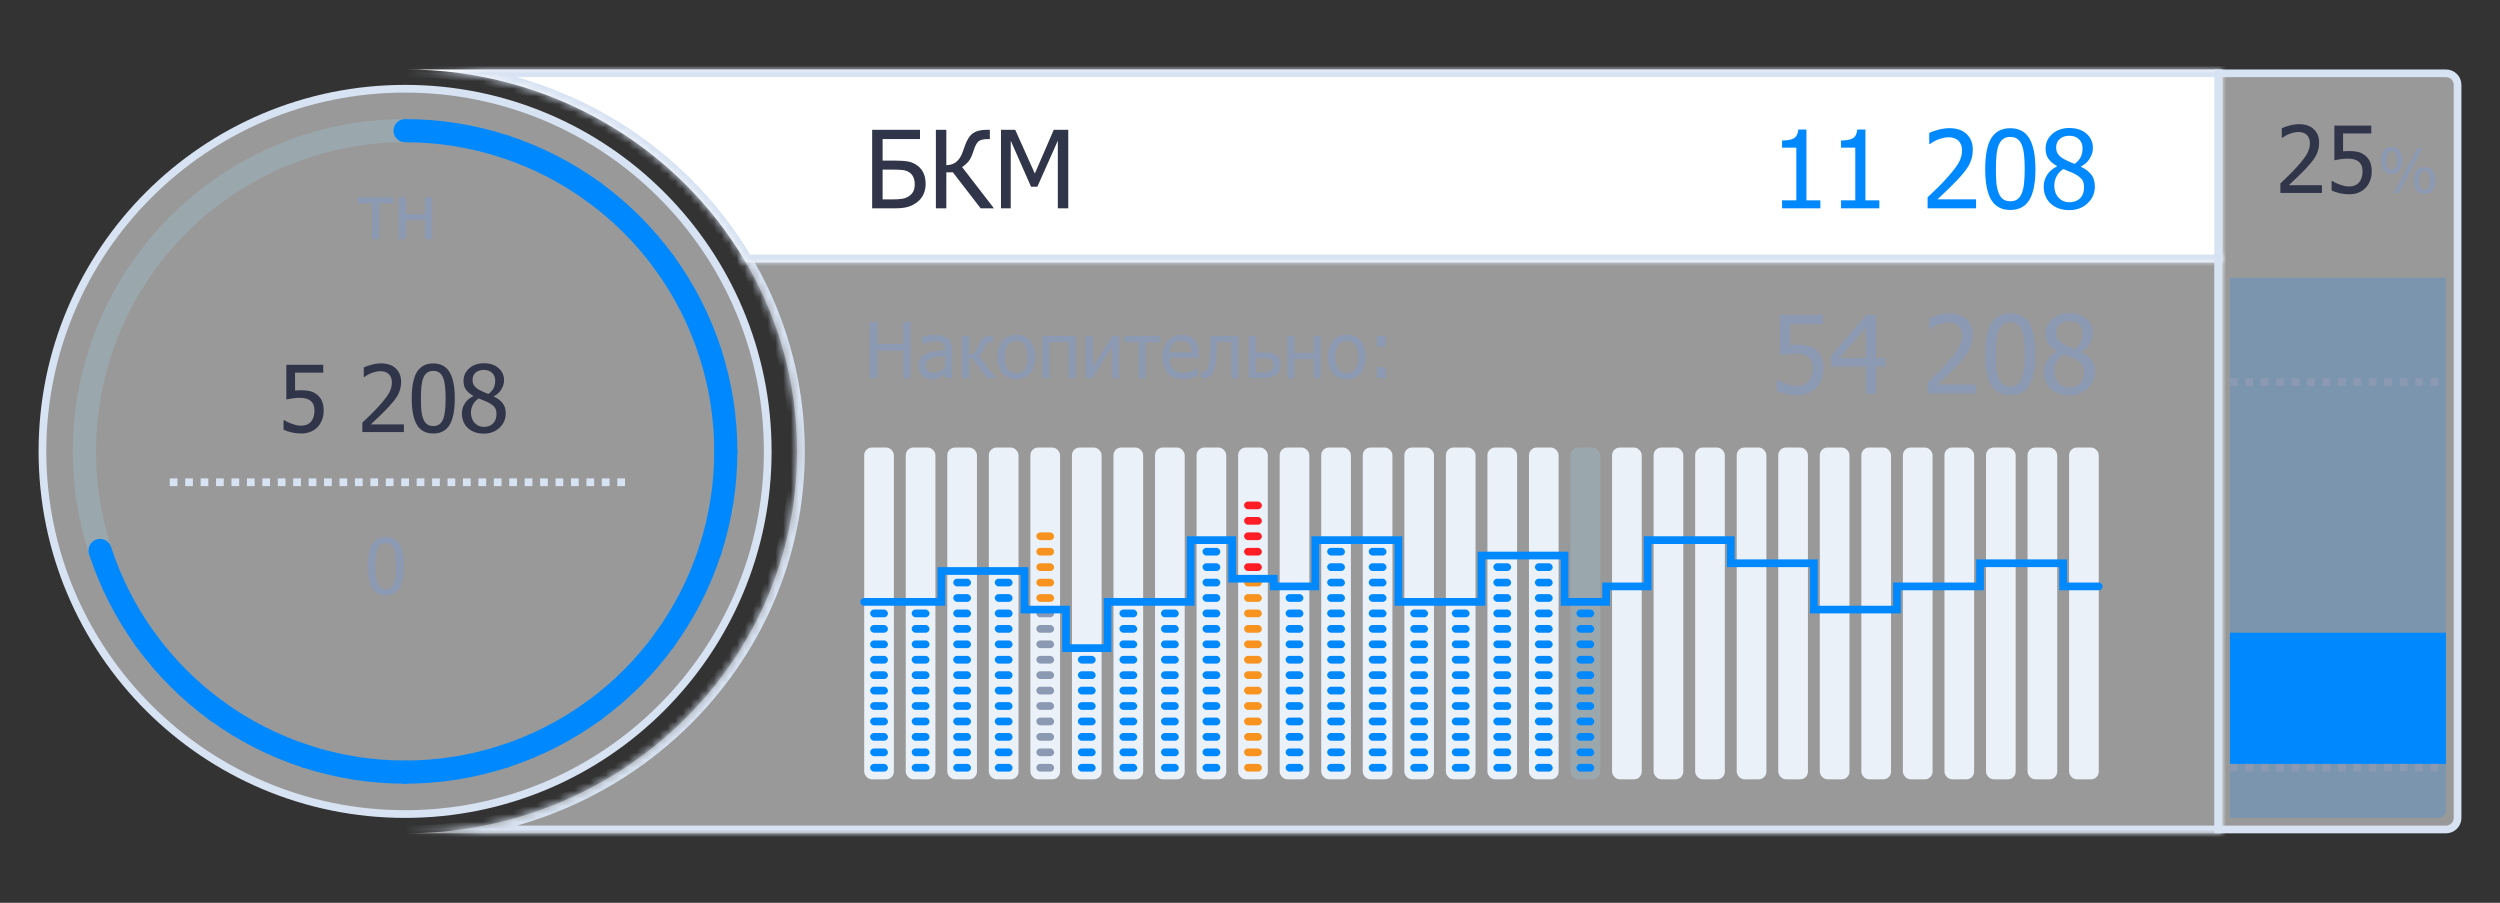 <svg width="324" height="117" viewBox="0 0 324 117" fill="none" xmlns="http://www.w3.org/2000/svg">
<rect x="0" y="0" width="324" height="117" fill="#333333" stroke="none"/>
<mask id="path-1-inside-1" fill="white">
<path fill-rule="evenodd" clip-rule="evenodd" d="M52.513 108C80.564 108 103.304 85.838 103.304 58.5C103.304 49.173 100.657 40.448 96.055 33H288V108H52.513ZM52 107.998C52.171 107.999 52.342 108 52.513 108H52L52 107.998Z"/>
</mask>
<path fill-rule="evenodd" clip-rule="evenodd" d="M52.513 108C80.564 108 103.304 85.838 103.304 58.5C103.304 49.173 100.657 40.448 96.055 33H288V108H52.513ZM52 107.998C52.171 107.999 52.342 108 52.513 108H52L52 107.998Z" fill="white" fill-opacity="0.5"/>
<path d="M96.055 33V32H94.262L95.204 33.526L96.055 33ZM288 33H289V32H288V33ZM288 108V109H289V108H288ZM52 107.998L52.01 106.998L51 106.988V107.998H52ZM52 108H51V109H52V108ZM102.304 58.5C102.304 85.262 80.037 107 52.513 107V109C81.092 109 104.304 86.415 104.304 58.5H102.304ZM95.204 33.526C99.712 40.821 102.304 49.365 102.304 58.5H104.304C104.304 48.98 101.602 40.074 96.906 32.474L95.204 33.526ZM288 32H96.055V34H288V32ZM289 108V33H287V108H289ZM52.513 109H288V107H52.513V109ZM52.513 107C52.345 107 52.177 106.999 52.01 106.998L51.99 108.997C52.164 108.999 52.339 109 52.513 109V107ZM52 109H52.513V107H52V109ZM51 107.998V108H53V107.998H51Z" fill="#D7E2F2" mask="url(#path-1-inside-1)"/>
<mask id="path-3-inside-2" fill="white">
<path fill-rule="evenodd" clip-rule="evenodd" d="M52 9.002C52.171 9.001 52.342 9 52.513 9C71.419 9 87.912 19.067 96.657 34H288V9H52.513H52L52 9.002Z"/>
</mask>
<path fill-rule="evenodd" clip-rule="evenodd" d="M52 9.002C52.171 9.001 52.342 9 52.513 9C71.419 9 87.912 19.067 96.657 34H288V9H52.513H52L52 9.002Z" fill="white"/>
<path d="M52 9.002H51V10.012L52.01 10.002L52 9.002ZM96.657 34L95.794 34.505L96.084 35H96.657V34ZM288 34V35H289V34H288ZM288 9H289V8H288V9ZM52 9V8H51V9L52 9ZM52.01 10.002C52.177 10.001 52.345 10 52.513 10V8C52.339 8 52.164 8.001 51.99 8.003L52.01 10.002ZM52.513 10C71.058 10 87.225 19.873 95.794 34.505L97.52 33.495C88.598 18.26 71.78 8 52.513 8V10ZM288 33H96.657V35H288V33ZM287 9V34H289V9H287ZM52.513 10H288V8H52.513V10ZM52 10H52.513V8H52V10ZM53 9.002V9L51 9V9.002H53Z" fill="#D7E2F2" mask="url(#path-3-inside-2)"/>
<circle cx="52.5" cy="58.5" r="47" fill="white" fill-opacity="0.5" stroke="#D7E2F2"/>
<path d="M287.5 9.5H317C317.828 9.5 318.5 10.172 318.5 11V106C318.5 106.828 317.828 107.5 317 107.5H287.5V9.5Z" fill="white" fill-opacity="0.5" stroke="#D7E2F2"/>
<path d="M311.34 20.797C311.34 21.383 311.221 21.818 310.984 22.102C310.75 22.383 310.41 22.523 309.965 22.523C309.512 22.523 309.168 22.38 308.934 22.094C308.702 21.807 308.586 21.376 308.586 20.801C308.586 20.217 308.704 19.784 308.941 19.5C309.178 19.216 309.52 19.074 309.965 19.074C310.418 19.074 310.76 19.217 310.992 19.504C311.224 19.79 311.34 20.221 311.34 20.797ZM313.941 19.184L310.895 25H310.25L313.297 19.184H313.941ZM315.598 23.387C315.598 23.973 315.479 24.408 315.242 24.691C315.008 24.973 314.668 25.113 314.223 25.113C313.77 25.113 313.426 24.97 313.191 24.684C312.96 24.397 312.844 23.966 312.844 23.391C312.844 22.807 312.962 22.374 313.199 22.09C313.436 21.806 313.777 21.664 314.223 21.664C314.676 21.664 315.018 21.807 315.25 22.094C315.482 22.38 315.598 22.811 315.598 23.387ZM310.645 20.797C310.645 20.401 310.598 20.102 310.504 19.898C310.413 19.695 310.233 19.594 309.965 19.594C309.697 19.594 309.516 19.697 309.422 19.902C309.328 20.108 309.281 20.408 309.281 20.801C309.281 21.191 309.326 21.49 309.414 21.695C309.503 21.901 309.686 22.004 309.965 22.004C310.233 22.004 310.413 21.901 310.504 21.695C310.598 21.49 310.645 21.19 310.645 20.797ZM314.902 23.387C314.902 22.991 314.855 22.691 314.762 22.488C314.671 22.285 314.491 22.184 314.223 22.184C313.954 22.184 313.773 22.287 313.68 22.492C313.586 22.698 313.539 22.997 313.539 23.391C313.539 23.781 313.583 24.079 313.672 24.285C313.76 24.491 313.944 24.594 314.223 24.594C314.491 24.594 314.671 24.491 314.762 24.285C314.855 24.079 314.902 23.78 314.902 23.387Z" fill="#8C99B2"/>
<path d="M289 36H317V105C317 105.552 316.552 106 316 106H289V36Z" fill="#0089FF" fill-opacity="0.2"/>
<rect x="289" y="82" width="28" height="17" fill="#0089FF"/>
<line x1="289" y1="49.5" x2="317" y2="49.5" stroke="#8C99B2" stroke-dasharray="1 1"/>
<line x1="289" y1="99.5" x2="317" y2="99.5" stroke="#8C99B2" stroke-dasharray="1 1"/>
<path d="M39.656 18.97C43.804 17.622 48.138 16.935 52.5 16.935" stroke="#A2E2FF" stroke-opacity="0.2" stroke-width="3"/>
<path d="M28.069 24.874C31.597 22.31 35.508 20.318 39.656 18.97" stroke="#A2E2FF" stroke-opacity="0.2" stroke-width="3"/>
<path d="M18.873 34.068C21.437 30.539 24.54 27.436 28.069 24.872" stroke="#A2E2FF" stroke-opacity="0.2" stroke-width="3"/>
<path d="M12.969 45.657C14.317 41.508 16.309 37.598 18.873 34.069" stroke="#A2E2FF" stroke-opacity="0.2" stroke-width="3"/>
<path d="M10.935 58.5C10.935 54.138 11.621 49.804 12.969 45.656" stroke="#A2E2FF" stroke-opacity="0.2" stroke-width="3"/>
<path d="M12.969 71.344C11.621 67.195 10.935 62.861 10.935 58.499" stroke="#A2E2FF" stroke-opacity="0.2" stroke-width="3"/>
<path d="M18.873 82.932C16.309 79.403 14.317 75.493 12.969 71.345" stroke="#0089FF" stroke-width="3" stroke-linecap="round"/>
<path d="M28.069 92.126C24.54 89.563 21.437 86.459 18.873 82.931" stroke="#0089FF" stroke-width="3" stroke-linecap="round"/>
<path d="M39.656 98.031C35.508 96.683 31.597 94.69 28.069 92.127" stroke="#0089FF" stroke-width="3" stroke-linecap="round"/>
<path d="M52.5 100.066C48.138 100.066 43.804 99.379 39.656 98.031" stroke="#0089FF" stroke-width="3" stroke-linecap="round"/>
<path d="M65.344 98.031C61.196 99.378 56.862 100.065 52.5 100.065" stroke="#0089FF" stroke-width="3" stroke-linecap="round"/>
<path d="M76.931 92.126C73.403 94.69 69.493 96.682 65.344 98.03" stroke="#0089FF" stroke-width="3" stroke-linecap="round"/>
<path d="M86.127 82.932C83.563 86.461 80.46 89.564 76.931 92.128" stroke="#0089FF" stroke-width="3" stroke-linecap="round"/>
<path d="M92.031 71.344C90.683 75.492 88.691 79.402 86.127 82.931" stroke="#0089FF" stroke-width="3" stroke-linecap="round"/>
<path d="M94.065 58.5C94.065 62.862 93.379 67.196 92.031 71.344" stroke="#0089FF" stroke-width="3" stroke-linecap="round"/>
<path d="M92.031 45.657C93.379 49.805 94.065 54.139 94.065 58.501" stroke="#0089FF" stroke-width="3" stroke-linecap="round"/>
<path d="M86.127 34.068C88.691 37.597 90.683 41.507 92.031 45.655" stroke="#0089FF" stroke-width="3" stroke-linecap="round"/>
<path d="M76.931 24.874C80.46 27.437 83.563 30.541 86.127 34.069" stroke="#0089FF" stroke-width="3" stroke-linecap="round"/>
<path d="M65.344 18.97C69.493 20.317 73.403 22.31 76.931 24.873" stroke="#0089FF" stroke-width="3" stroke-linecap="round"/>
<path d="M52.5 16.934C56.862 16.934 61.196 17.621 65.344 18.969" stroke="#0089FF" stroke-width="3" stroke-linecap="round"/>
<rect x="112" y="58" width="3.846" height="43" rx="1" fill="#EBF1F9"/>
<rect x="112.769" y="79" width="2.308" height="1" rx="0.5" fill="#0089FF"/>
<rect x="112.769" y="81" width="2.308" height="1" rx="0.5" fill="#0089FF"/>
<rect x="112.769" y="83" width="2.308" height="1" rx="0.5" fill="#0089FF"/>
<rect x="112.769" y="85" width="2.308" height="1" rx="0.5" fill="#0089FF"/>
<rect x="112.769" y="87" width="2.308" height="1" rx="0.5" fill="#0089FF"/>
<rect x="112.769" y="89" width="2.308" height="1" rx="0.5" fill="#0089FF"/>
<rect x="112.769" y="91" width="2.308" height="1" rx="0.5" fill="#0089FF"/>
<rect x="112.769" y="93" width="2.308" height="1" rx="0.5" fill="#0089FF"/>
<rect x="112.769" y="95" width="2.308" height="1" rx="0.5" fill="#0089FF"/>
<rect x="112.769" y="97" width="2.308" height="1" rx="0.5" fill="#0089FF"/>
<rect x="112.769" y="99" width="2.308" height="1" rx="0.5" fill="#0089FF"/>
<rect x="117.385" y="58" width="3.846" height="43" rx="1" fill="#EBF1F9"/>
<rect x="118.154" y="79" width="2.308" height="1" rx="0.5" fill="#0089FF"/>
<rect x="118.154" y="81" width="2.308" height="1" rx="0.5" fill="#0089FF"/>
<rect x="118.154" y="83" width="2.308" height="1" rx="0.5" fill="#0089FF"/>
<rect x="118.154" y="85" width="2.308" height="1" rx="0.5" fill="#0089FF"/>
<rect x="118.154" y="87" width="2.308" height="1" rx="0.5" fill="#0089FF"/>
<rect x="118.154" y="89" width="2.308" height="1" rx="0.5" fill="#0089FF"/>
<rect x="118.154" y="91" width="2.308" height="1" rx="0.5" fill="#0089FF"/>
<rect x="118.154" y="93" width="2.308" height="1" rx="0.5" fill="#0089FF"/>
<rect x="118.154" y="95" width="2.308" height="1" rx="0.5" fill="#0089FF"/>
<rect x="118.154" y="97" width="2.308" height="1" rx="0.5" fill="#0089FF"/>
<rect x="118.154" y="99" width="2.308" height="1" rx="0.5" fill="#0089FF"/>
<rect x="122.769" y="58" width="3.846" height="43" rx="1" fill="#EBF1F9"/>
<rect x="123.538" y="75" width="2.308" height="1" rx="0.5" fill="#0089FF"/>
<rect x="123.538" y="77" width="2.308" height="1" rx="0.5" fill="#0089FF"/>
<rect x="123.538" y="79" width="2.308" height="1" rx="0.5" fill="#0089FF"/>
<rect x="123.538" y="81" width="2.308" height="1" rx="0.5" fill="#0089FF"/>
<rect x="123.538" y="83" width="2.308" height="1" rx="0.5" fill="#0089FF"/>
<rect x="123.538" y="85" width="2.308" height="1" rx="0.5" fill="#0089FF"/>
<rect x="123.538" y="87" width="2.308" height="1" rx="0.5" fill="#0089FF"/>
<rect x="123.538" y="89" width="2.308" height="1" rx="0.5" fill="#0089FF"/>
<rect x="123.538" y="91" width="2.308" height="1" rx="0.5" fill="#0089FF"/>
<rect x="123.538" y="93" width="2.308" height="1" rx="0.5" fill="#0089FF"/>
<rect x="123.538" y="95" width="2.308" height="1" rx="0.5" fill="#0089FF"/>
<rect x="123.538" y="97" width="2.308" height="1" rx="0.5" fill="#0089FF"/>
<rect x="123.538" y="99" width="2.308" height="1" rx="0.5" fill="#0089FF"/>
<rect x="128.154" y="58" width="3.846" height="43" rx="1" fill="#EBF1F9"/>
<rect x="128.923" y="75" width="2.308" height="1" rx="0.5" fill="#0089FF"/>
<rect x="128.923" y="77" width="2.308" height="1" rx="0.5" fill="#0089FF"/>
<rect x="128.923" y="79" width="2.308" height="1" rx="0.5" fill="#0089FF"/>
<rect x="128.923" y="81" width="2.308" height="1" rx="0.5" fill="#0089FF"/>
<rect x="128.923" y="83" width="2.308" height="1" rx="0.5" fill="#0089FF"/>
<rect x="128.923" y="85" width="2.308" height="1" rx="0.5" fill="#0089FF"/>
<rect x="128.923" y="87" width="2.308" height="1" rx="0.5" fill="#0089FF"/>
<rect x="128.923" y="89" width="2.308" height="1" rx="0.5" fill="#0089FF"/>
<rect x="128.923" y="91" width="2.308" height="1" rx="0.5" fill="#0089FF"/>
<rect x="128.923" y="93" width="2.308" height="1" rx="0.5" fill="#0089FF"/>
<rect x="128.923" y="95" width="2.308" height="1" rx="0.5" fill="#0089FF"/>
<rect x="128.923" y="97" width="2.308" height="1" rx="0.5" fill="#0089FF"/>
<rect x="128.923" y="99" width="2.308" height="1" rx="0.5" fill="#0089FF"/>
<rect x="133.538" y="58" width="3.846" height="43" rx="1" fill="#EBF1F9"/>
<rect x="134.308" y="69" width="2.308" height="1" rx="0.5" fill="#F7931E"/>
<rect x="134.308" y="71" width="2.308" height="1" rx="0.5" fill="#F7931E"/>
<rect x="134.308" y="73" width="2.308" height="1" rx="0.5" fill="#F7931E"/>
<rect x="134.308" y="75" width="2.308" height="1" rx="0.5" fill="#F7931E"/>
<rect x="134.308" y="77" width="2.308" height="1" rx="0.5" fill="#F7931E"/>
<rect x="134.308" y="79" width="2.308" height="1" rx="0.5" fill="#8C99B2"/>
<rect x="134.308" y="81" width="2.308" height="1" rx="0.5" fill="#8C99B2"/>
<rect x="134.308" y="83" width="2.308" height="1" rx="0.5" fill="#8C99B2"/>
<rect x="134.308" y="85" width="2.308" height="1" rx="0.5" fill="#8C99B2"/>
<rect x="134.308" y="87" width="2.308" height="1" rx="0.5" fill="#8C99B2"/>
<rect x="134.308" y="89" width="2.308" height="1" rx="0.5" fill="#8C99B2"/>
<rect x="134.308" y="91" width="2.308" height="1" rx="0.5" fill="#8C99B2"/>
<rect x="134.308" y="93" width="2.308" height="1" rx="0.5" fill="#8C99B2"/>
<rect x="134.308" y="95" width="2.308" height="1" rx="0.5" fill="#8C99B2"/>
<rect x="134.308" y="97" width="2.308" height="1" rx="0.5" fill="#8C99B2"/>
<rect x="134.308" y="99" width="2.308" height="1" rx="0.5" fill="#8C99B2"/>
<rect x="138.923" y="58" width="3.846" height="43" rx="1" fill="#EBF1F9"/>
<rect x="139.692" y="85" width="2.308" height="1" rx="0.5" fill="#0089FF"/>
<rect x="139.692" y="87" width="2.308" height="1" rx="0.5" fill="#0089FF"/>
<rect x="139.692" y="89" width="2.308" height="1" rx="0.5" fill="#0089FF"/>
<rect x="139.692" y="91" width="2.308" height="1" rx="0.5" fill="#0089FF"/>
<rect x="139.692" y="93" width="2.308" height="1" rx="0.5" fill="#0089FF"/>
<rect x="139.692" y="95" width="2.308" height="1" rx="0.5" fill="#0089FF"/>
<rect x="139.692" y="97" width="2.308" height="1" rx="0.5" fill="#0089FF"/>
<rect x="139.692" y="99" width="2.308" height="1" rx="0.5" fill="#0089FF"/>
<rect x="144.308" y="58" width="3.846" height="43" rx="1" fill="#EBF1F9"/>
<rect x="145.077" y="79" width="2.308" height="1" rx="0.5" fill="#0089FF"/>
<rect x="145.077" y="81" width="2.308" height="1" rx="0.5" fill="#0089FF"/>
<rect x="145.077" y="83" width="2.308" height="1" rx="0.5" fill="#0089FF"/>
<rect x="145.077" y="85" width="2.308" height="1" rx="0.5" fill="#0089FF"/>
<rect x="145.077" y="87" width="2.308" height="1" rx="0.5" fill="#0089FF"/>
<rect x="145.077" y="89" width="2.308" height="1" rx="0.5" fill="#0089FF"/>
<rect x="145.077" y="91" width="2.308" height="1" rx="0.5" fill="#0089FF"/>
<rect x="145.077" y="93" width="2.308" height="1" rx="0.5" fill="#0089FF"/>
<rect x="145.077" y="95" width="2.308" height="1" rx="0.5" fill="#0089FF"/>
<rect x="145.077" y="97" width="2.308" height="1" rx="0.5" fill="#0089FF"/>
<rect x="145.077" y="99" width="2.308" height="1" rx="0.5" fill="#0089FF"/>
<rect x="149.692" y="58" width="3.846" height="43" rx="1" fill="#EBF1F9"/>
<rect x="150.462" y="79" width="2.308" height="1" rx="0.5" fill="#0089FF"/>
<rect x="150.462" y="81" width="2.308" height="1" rx="0.5" fill="#0089FF"/>
<rect x="150.462" y="83" width="2.308" height="1" rx="0.5" fill="#0089FF"/>
<rect x="150.462" y="85" width="2.308" height="1" rx="0.5" fill="#0089FF"/>
<rect x="150.462" y="87" width="2.308" height="1" rx="0.5" fill="#0089FF"/>
<rect x="150.462" y="89" width="2.308" height="1" rx="0.5" fill="#0089FF"/>
<rect x="150.462" y="91" width="2.308" height="1" rx="0.5" fill="#0089FF"/>
<rect x="150.462" y="93" width="2.308" height="1" rx="0.5" fill="#0089FF"/>
<rect x="150.462" y="95" width="2.308" height="1" rx="0.5" fill="#0089FF"/>
<rect x="150.462" y="97" width="2.308" height="1" rx="0.5" fill="#0089FF"/>
<rect x="150.462" y="99" width="2.308" height="1" rx="0.5" fill="#0089FF"/>
<rect x="155.077" y="58" width="3.846" height="43" rx="1" fill="#EBF1F9"/>
<rect x="155.846" y="71" width="2.308" height="1" rx="0.5" fill="#0089FF"/>
<rect x="155.846" y="73" width="2.308" height="1" rx="0.5" fill="#0089FF"/>
<rect x="155.846" y="75" width="2.308" height="1" rx="0.5" fill="#0089FF"/>
<rect x="155.846" y="77" width="2.308" height="1" rx="0.5" fill="#0089FF"/>
<rect x="155.846" y="79" width="2.308" height="1" rx="0.5" fill="#0089FF"/>
<rect x="155.846" y="81" width="2.308" height="1" rx="0.5" fill="#0089FF"/>
<rect x="155.846" y="83" width="2.308" height="1" rx="0.5" fill="#0089FF"/>
<rect x="155.846" y="85" width="2.308" height="1" rx="0.5" fill="#0089FF"/>
<rect x="155.846" y="87" width="2.308" height="1" rx="0.5" fill="#0089FF"/>
<rect x="155.846" y="89" width="2.308" height="1" rx="0.5" fill="#0089FF"/>
<rect x="155.846" y="91" width="2.308" height="1" rx="0.5" fill="#0089FF"/>
<rect x="155.846" y="93" width="2.308" height="1" rx="0.5" fill="#0089FF"/>
<rect x="155.846" y="95" width="2.308" height="1" rx="0.5" fill="#0089FF"/>
<rect x="155.846" y="97" width="2.308" height="1" rx="0.5" fill="#0089FF"/>
<rect x="155.846" y="99" width="2.308" height="1" rx="0.5" fill="#0089FF"/>
<rect x="160.462" y="58" width="3.846" height="43" rx="1" fill="#EBF1F9"/>
<rect x="161.231" y="65" width="2.308" height="1" rx="0.5" fill="#FF1D25"/>
<rect x="161.231" y="67" width="2.308" height="1" rx="0.5" fill="#FF1D25"/>
<rect x="161.231" y="69" width="2.308" height="1" rx="0.5" fill="#FF1D25"/>
<rect x="161.231" y="71" width="2.308" height="1" rx="0.5" fill="#FF1D25"/>
<rect x="161.231" y="73" width="2.308" height="1" rx="0.5" fill="#FF1D25"/>
<rect x="161.231" y="75" width="2.308" height="1" rx="0.5" fill="#F7931E"/>
<rect x="161.231" y="77" width="2.308" height="1" rx="0.5" fill="#F7931E"/>
<rect x="161.231" y="79" width="2.308" height="1" rx="0.5" fill="#F7931E"/>
<rect x="161.231" y="81" width="2.308" height="1" rx="0.5" fill="#F7931E"/>
<rect x="161.231" y="83" width="2.308" height="1" rx="0.5" fill="#F7931E"/>
<rect x="161.231" y="85" width="2.308" height="1" rx="0.5" fill="#F7931E"/>
<rect x="161.231" y="87" width="2.308" height="1" rx="0.5" fill="#F7931E"/>
<rect x="161.231" y="89" width="2.308" height="1" rx="0.5" fill="#F7931E"/>
<rect x="161.231" y="91" width="2.308" height="1" rx="0.5" fill="#F7931E"/>
<rect x="161.231" y="93" width="2.308" height="1" rx="0.5" fill="#F7931E"/>
<rect x="161.231" y="95" width="2.308" height="1" rx="0.5" fill="#F7931E"/>
<rect x="161.231" y="97" width="2.308" height="1" rx="0.5" fill="#F7931E"/>
<rect x="161.231" y="99" width="2.308" height="1" rx="0.5" fill="#F7931E"/>
<rect x="165.846" y="58" width="3.846" height="43" rx="1" fill="#EBF1F9"/>
<rect x="166.615" y="77" width="2.308" height="1" rx="0.5" fill="#0089FF"/>
<rect x="166.615" y="79" width="2.308" height="1" rx="0.5" fill="#0089FF"/>
<rect x="166.615" y="81" width="2.308" height="1" rx="0.5" fill="#0089FF"/>
<rect x="166.615" y="83" width="2.308" height="1" rx="0.5" fill="#0089FF"/>
<rect x="166.615" y="85" width="2.308" height="1" rx="0.5" fill="#0089FF"/>
<rect x="166.615" y="87" width="2.308" height="1" rx="0.5" fill="#0089FF"/>
<rect x="166.615" y="89" width="2.308" height="1" rx="0.5" fill="#0089FF"/>
<rect x="166.615" y="91" width="2.308" height="1" rx="0.5" fill="#0089FF"/>
<rect x="166.615" y="93" width="2.308" height="1" rx="0.5" fill="#0089FF"/>
<rect x="166.615" y="95" width="2.308" height="1" rx="0.5" fill="#0089FF"/>
<rect x="166.615" y="97" width="2.308" height="1" rx="0.5" fill="#0089FF"/>
<rect x="166.615" y="99" width="2.308" height="1" rx="0.5" fill="#0089FF"/>
<rect x="171.231" y="58" width="3.846" height="43" rx="1" fill="#EBF1F9"/>
<rect x="172" y="71" width="2.308" height="1" rx="0.5" fill="#0089FF"/>
<rect x="172" y="73" width="2.308" height="1" rx="0.5" fill="#0089FF"/>
<rect x="172" y="75" width="2.308" height="1" rx="0.5" fill="#0089FF"/>
<rect x="172" y="77" width="2.308" height="1" rx="0.5" fill="#0089FF"/>
<rect x="172" y="79" width="2.308" height="1" rx="0.5" fill="#0089FF"/>
<rect x="172" y="81" width="2.308" height="1" rx="0.5" fill="#0089FF"/>
<rect x="172" y="83" width="2.308" height="1" rx="0.5" fill="#0089FF"/>
<rect x="172" y="85" width="2.308" height="1" rx="0.5" fill="#0089FF"/>
<rect x="172" y="87" width="2.308" height="1" rx="0.5" fill="#0089FF"/>
<rect x="172" y="89" width="2.308" height="1" rx="0.5" fill="#0089FF"/>
<rect x="172" y="91" width="2.308" height="1" rx="0.5" fill="#0089FF"/>
<rect x="172" y="93" width="2.308" height="1" rx="0.5" fill="#0089FF"/>
<rect x="172" y="95" width="2.308" height="1" rx="0.5" fill="#0089FF"/>
<rect x="172" y="97" width="2.308" height="1" rx="0.5" fill="#0089FF"/>
<rect x="172" y="99" width="2.308" height="1" rx="0.5" fill="#0089FF"/>
<rect x="176.615" y="58" width="3.846" height="43" rx="1" fill="#EBF1F9"/>
<rect x="177.385" y="71" width="2.308" height="1" rx="0.5" fill="#0089FF"/>
<rect x="177.385" y="73" width="2.308" height="1" rx="0.5" fill="#0089FF"/>
<rect x="177.385" y="75" width="2.308" height="1" rx="0.5" fill="#0089FF"/>
<rect x="177.385" y="77" width="2.308" height="1" rx="0.5" fill="#0089FF"/>
<rect x="177.385" y="79" width="2.308" height="1" rx="0.5" fill="#0089FF"/>
<rect x="177.385" y="81" width="2.308" height="1" rx="0.5" fill="#0089FF"/>
<rect x="177.385" y="83" width="2.308" height="1" rx="0.5" fill="#0089FF"/>
<rect x="177.385" y="85" width="2.308" height="1" rx="0.5" fill="#0089FF"/>
<rect x="177.385" y="87" width="2.308" height="1" rx="0.5" fill="#0089FF"/>
<rect x="177.385" y="89" width="2.308" height="1" rx="0.5" fill="#0089FF"/>
<rect x="177.385" y="91" width="2.308" height="1" rx="0.5" fill="#0089FF"/>
<rect x="177.385" y="93" width="2.308" height="1" rx="0.5" fill="#0089FF"/>
<rect x="177.385" y="95" width="2.308" height="1" rx="0.5" fill="#0089FF"/>
<rect x="177.385" y="97" width="2.308" height="1" rx="0.5" fill="#0089FF"/>
<rect x="177.385" y="99" width="2.308" height="1" rx="0.5" fill="#0089FF"/>
<rect x="182" y="58" width="3.846" height="43" rx="1" fill="#EBF1F9"/>
<rect x="182.769" y="79" width="2.308" height="1" rx="0.5" fill="#0089FF"/>
<rect x="182.769" y="81" width="2.308" height="1" rx="0.5" fill="#0089FF"/>
<rect x="182.769" y="83" width="2.308" height="1" rx="0.5" fill="#0089FF"/>
<rect x="182.769" y="85" width="2.308" height="1" rx="0.5" fill="#0089FF"/>
<rect x="182.769" y="87" width="2.308" height="1" rx="0.5" fill="#0089FF"/>
<rect x="182.769" y="89" width="2.308" height="1" rx="0.5" fill="#0089FF"/>
<rect x="182.769" y="91" width="2.308" height="1" rx="0.5" fill="#0089FF"/>
<rect x="182.769" y="93" width="2.308" height="1" rx="0.5" fill="#0089FF"/>
<rect x="182.769" y="95" width="2.308" height="1" rx="0.5" fill="#0089FF"/>
<rect x="182.769" y="97" width="2.308" height="1" rx="0.5" fill="#0089FF"/>
<rect x="182.769" y="99" width="2.308" height="1" rx="0.5" fill="#0089FF"/>
<rect x="187.385" y="58" width="3.846" height="43" rx="1" fill="#EBF1F9"/>
<rect x="188.154" y="79" width="2.308" height="1" rx="0.5" fill="#0089FF"/>
<rect x="188.154" y="81" width="2.308" height="1" rx="0.5" fill="#0089FF"/>
<rect x="188.154" y="83" width="2.308" height="1" rx="0.5" fill="#0089FF"/>
<rect x="188.154" y="85" width="2.308" height="1" rx="0.5" fill="#0089FF"/>
<rect x="188.154" y="87" width="2.308" height="1" rx="0.5" fill="#0089FF"/>
<rect x="188.154" y="89" width="2.308" height="1" rx="0.5" fill="#0089FF"/>
<rect x="188.154" y="91" width="2.308" height="1" rx="0.5" fill="#0089FF"/>
<rect x="188.154" y="93" width="2.308" height="1" rx="0.5" fill="#0089FF"/>
<rect x="188.154" y="95" width="2.308" height="1" rx="0.5" fill="#0089FF"/>
<rect x="188.154" y="97" width="2.308" height="1" rx="0.5" fill="#0089FF"/>
<rect x="188.154" y="99" width="2.308" height="1" rx="0.5" fill="#0089FF"/>
<rect x="192.769" y="58" width="3.846" height="43" rx="1" fill="#EBF1F9"/>
<rect x="193.538" y="73" width="2.308" height="1" rx="0.5" fill="#0089FF"/>
<rect x="193.538" y="75" width="2.308" height="1" rx="0.5" fill="#0089FF"/>
<rect x="193.538" y="77" width="2.308" height="1" rx="0.5" fill="#0089FF"/>
<rect x="193.538" y="79" width="2.308" height="1" rx="0.5" fill="#0089FF"/>
<rect x="193.538" y="81" width="2.308" height="1" rx="0.5" fill="#0089FF"/>
<rect x="193.538" y="83" width="2.308" height="1" rx="0.5" fill="#0089FF"/>
<rect x="193.538" y="85" width="2.308" height="1" rx="0.5" fill="#0089FF"/>
<rect x="193.538" y="87" width="2.308" height="1" rx="0.5" fill="#0089FF"/>
<rect x="193.538" y="89" width="2.308" height="1" rx="0.5" fill="#0089FF"/>
<rect x="193.538" y="91" width="2.308" height="1" rx="0.5" fill="#0089FF"/>
<rect x="193.538" y="93" width="2.308" height="1" rx="0.5" fill="#0089FF"/>
<rect x="193.538" y="95" width="2.308" height="1" rx="0.5" fill="#0089FF"/>
<rect x="193.538" y="97" width="2.308" height="1" rx="0.5" fill="#0089FF"/>
<rect x="193.538" y="99" width="2.308" height="1" rx="0.5" fill="#0089FF"/>
<rect x="198.154" y="58" width="3.846" height="43" rx="1" fill="#EBF1F9"/>
<rect x="198.923" y="73" width="2.308" height="1" rx="0.5" fill="#0089FF"/>
<rect x="198.923" y="75" width="2.308" height="1" rx="0.5" fill="#0089FF"/>
<rect x="198.923" y="77" width="2.308" height="1" rx="0.5" fill="#0089FF"/>
<rect x="198.923" y="79" width="2.308" height="1" rx="0.5" fill="#0089FF"/>
<rect x="198.923" y="81" width="2.308" height="1" rx="0.5" fill="#0089FF"/>
<rect x="198.923" y="83" width="2.308" height="1" rx="0.5" fill="#0089FF"/>
<rect x="198.923" y="85" width="2.308" height="1" rx="0.5" fill="#0089FF"/>
<rect x="198.923" y="87" width="2.308" height="1" rx="0.5" fill="#0089FF"/>
<rect x="198.923" y="89" width="2.308" height="1" rx="0.5" fill="#0089FF"/>
<rect x="198.923" y="91" width="2.308" height="1" rx="0.5" fill="#0089FF"/>
<rect x="198.923" y="93" width="2.308" height="1" rx="0.5" fill="#0089FF"/>
<rect x="198.923" y="95" width="2.308" height="1" rx="0.5" fill="#0089FF"/>
<rect x="198.923" y="97" width="2.308" height="1" rx="0.5" fill="#0089FF"/>
<rect x="198.923" y="99" width="2.308" height="1" rx="0.5" fill="#0089FF"/>
<rect x="203.538" y="58" width="3.846" height="43" rx="1" fill="#A2E2FF" fill-opacity="0.2"/>
<rect x="204.308" y="79" width="2.308" height="1" rx="0.5" fill="#0089FF"/>
<rect x="204.308" y="81" width="2.308" height="1" rx="0.5" fill="#0089FF"/>
<rect x="204.308" y="83" width="2.308" height="1" rx="0.5" fill="#0089FF"/>
<rect x="204.308" y="85" width="2.308" height="1" rx="0.5" fill="#0089FF"/>
<rect x="204.308" y="87" width="2.308" height="1" rx="0.5" fill="#0089FF"/>
<rect x="204.308" y="89" width="2.308" height="1" rx="0.5" fill="#0089FF"/>
<rect x="204.308" y="91" width="2.308" height="1" rx="0.5" fill="#0089FF"/>
<rect x="204.308" y="93" width="2.308" height="1" rx="0.5" fill="#0089FF"/>
<rect x="204.308" y="95" width="2.308" height="1" rx="0.5" fill="#0089FF"/>
<rect x="204.308" y="97" width="2.308" height="1" rx="0.5" fill="#0089FF"/>
<rect x="204.308" y="99" width="2.308" height="1" rx="0.5" fill="#0089FF"/>
<rect x="208.923" y="58" width="3.846" height="43" rx="1" fill="#EBF1F9"/>
<rect x="214.308" y="58" width="3.846" height="43" rx="1" fill="#EBF1F9"/>
<rect x="219.692" y="58" width="3.846" height="43" rx="1" fill="#EBF1F9"/>
<rect x="225.077" y="58" width="3.846" height="43" rx="1" fill="#EBF1F9"/>
<rect x="230.462" y="58" width="3.846" height="43" rx="1" fill="#EBF1F9"/>
<rect x="235.846" y="58" width="3.846" height="43" rx="1" fill="#EBF1F9"/>
<rect x="241.231" y="58" width="3.846" height="43" rx="1" fill="#EBF1F9"/>
<rect x="246.615" y="58" width="3.846" height="43" rx="1" fill="#EBF1F9"/>
<rect x="252" y="58" width="3.846" height="43" rx="1" fill="#EBF1F9"/>
<rect x="257.385" y="58" width="3.846" height="43" rx="1" fill="#EBF1F9"/>
<rect x="262.769" y="58" width="3.846" height="43" rx="1" fill="#EBF1F9"/>
<rect x="268.154" y="58" width="3.846" height="43" rx="1" fill="#EBF1F9"/>
<path d="M119.964 23.849C119.964 24.341 119.868 24.787 119.677 25.189C119.485 25.59 119.228 25.915 118.904 26.166C118.521 26.467 118.111 26.681 117.674 26.809C117.236 26.936 116.671 27 115.979 27H113.032V16.821H119.232V18.024H114.386V20.814H116.02C116.712 20.814 117.277 20.855 117.715 20.936C118.152 21.014 118.565 21.203 118.952 21.504C119.299 21.773 119.554 22.105 119.718 22.502C119.882 22.898 119.964 23.347 119.964 23.849ZM118.549 23.876C118.549 23.534 118.492 23.233 118.378 22.974C118.269 22.714 118.093 22.504 117.852 22.345C117.601 22.176 117.312 22.074 116.983 22.037C116.655 22.001 116.193 21.982 115.596 21.982H114.386V25.845H115.562C116.168 25.845 116.632 25.815 116.956 25.756C117.284 25.697 117.571 25.583 117.817 25.414C118.073 25.236 118.257 25.029 118.371 24.792C118.49 24.55 118.549 24.245 118.549 23.876ZM128.816 27H127.094L123.498 22.338H122.644V27H121.29V16.821H122.644V21.408C123.177 21.39 123.598 21.256 123.908 21.005C124.223 20.754 124.478 20.394 124.674 19.925C124.756 19.72 124.829 19.526 124.893 19.344C124.961 19.157 125.016 19 125.057 18.872C125.33 18.093 125.679 17.557 126.103 17.266C126.526 16.969 127.114 16.821 127.866 16.821H128.283V18.031H127.941C127.385 18.031 126.996 18.141 126.772 18.359C126.549 18.574 126.344 18.981 126.157 19.583C125.97 20.185 125.761 20.627 125.528 20.909C125.296 21.187 125.016 21.433 124.688 21.648L128.816 27ZM138.448 27H137.095V18.23L134.442 24.197H133.622L130.99 18.23V27H129.726V16.821H131.571L134.114 22.488L136.568 16.821H138.448V27Z" fill="#303549"/>
<path d="M118.016 49H117.049V45.44H113.704V49H112.737V41.73H113.704V44.581H117.049V41.73H118.016V49ZM122.469 47.657V46.144C122.251 46.163 121.974 46.191 121.639 46.227C121.307 46.259 121.038 46.306 120.833 46.368C120.589 46.443 120.387 46.559 120.228 46.715C120.068 46.868 119.988 47.083 119.988 47.359C119.988 47.672 120.076 47.908 120.252 48.067C120.428 48.227 120.685 48.307 121.023 48.307C121.313 48.307 121.575 48.245 121.81 48.121C122.044 47.994 122.264 47.84 122.469 47.657ZM122.469 48.419C122.394 48.474 122.293 48.552 122.166 48.653C122.042 48.751 121.922 48.829 121.805 48.888C121.642 48.972 121.484 49.037 121.331 49.083C121.181 49.129 120.97 49.151 120.696 49.151C120.472 49.151 120.258 49.109 120.057 49.024C119.855 48.94 119.677 48.821 119.524 48.668C119.378 48.518 119.261 48.334 119.173 48.116C119.085 47.895 119.041 47.662 119.041 47.418C119.041 47.04 119.121 46.72 119.28 46.456C119.44 46.189 119.692 45.977 120.037 45.821C120.343 45.681 120.704 45.585 121.121 45.533C121.538 45.478 121.987 45.437 122.469 45.411V45.235C122.469 45.02 122.436 44.848 122.371 44.718C122.306 44.584 122.215 44.482 122.098 44.41C121.98 44.335 121.837 44.286 121.668 44.264C121.499 44.238 121.325 44.225 121.146 44.225C120.934 44.225 120.685 44.257 120.398 44.322C120.112 44.384 119.826 44.475 119.539 44.596H119.485V43.663C119.655 43.614 119.897 43.56 120.213 43.502C120.529 43.443 120.841 43.414 121.15 43.414C121.525 43.414 121.84 43.443 122.098 43.502C122.355 43.56 122.586 43.666 122.791 43.819C122.99 43.969 123.138 44.163 123.235 44.4C123.333 44.638 123.382 44.928 123.382 45.27V49H122.469V48.419ZM129.065 49H127.923L126.053 46.485H125.594V49H124.676V43.546H125.594V45.919C125.831 45.916 126.033 45.867 126.199 45.773C126.368 45.675 126.512 45.488 126.629 45.211C126.665 45.13 126.704 45.035 126.746 44.928C126.792 44.82 126.827 44.726 126.854 44.645C126.997 44.244 127.195 43.961 127.449 43.795C127.703 43.629 128.034 43.546 128.44 43.546H128.689V44.337H128.479C128.222 44.337 128.029 44.391 127.898 44.498C127.771 44.602 127.664 44.794 127.576 45.074C127.485 45.357 127.378 45.579 127.254 45.738C127.13 45.895 126.993 46.015 126.844 46.1L129.065 49ZM134.144 46.275C134.144 47.193 133.922 47.903 133.479 48.404C133.037 48.902 132.448 49.151 131.712 49.151C130.953 49.151 130.356 48.894 129.92 48.38C129.487 47.862 129.271 47.161 129.271 46.275C129.271 45.364 129.493 44.656 129.939 44.151C130.389 43.647 130.979 43.395 131.712 43.395C132.448 43.395 133.037 43.647 133.479 44.151C133.922 44.653 134.144 45.361 134.144 46.275ZM133.196 46.275C133.196 45.569 133.068 45.045 132.811 44.703C132.553 44.358 132.187 44.185 131.712 44.185C131.233 44.185 130.864 44.358 130.604 44.703C130.346 45.045 130.218 45.569 130.218 46.275C130.218 46.959 130.346 47.478 130.604 47.833C130.864 48.185 131.233 48.36 131.712 48.36C132.184 48.36 132.549 48.188 132.806 47.843C133.066 47.495 133.196 46.972 133.196 46.275ZM139.393 49H138.475V44.337H136.004V49H135.086V43.546H139.393V49ZM145.027 49H144.119V44.933L141.551 49H140.721V43.546H141.629V47.55L144.168 43.546H145.027V49ZM150.34 44.352H148.484V49H147.566V44.352H145.711V43.546H150.34V44.352ZM153.392 49.127C152.522 49.127 151.847 48.883 151.365 48.395C150.887 47.903 150.647 47.206 150.647 46.305C150.647 45.416 150.88 44.71 151.346 44.185C151.811 43.658 152.42 43.395 153.172 43.395C153.51 43.395 153.81 43.443 154.07 43.541C154.331 43.639 154.559 43.792 154.754 44C154.949 44.208 155.099 44.464 155.203 44.767C155.307 45.066 155.359 45.434 155.359 45.87V46.368H151.58C151.58 47.003 151.74 47.488 152.059 47.823C152.378 48.158 152.819 48.326 153.382 48.326C153.584 48.326 153.781 48.303 153.973 48.258C154.168 48.212 154.344 48.154 154.5 48.082C154.666 48.007 154.806 47.935 154.92 47.867C155.034 47.796 155.128 47.729 155.203 47.667H155.257V48.668C155.149 48.71 155.016 48.764 154.856 48.829C154.697 48.891 154.554 48.94 154.427 48.976C154.248 49.024 154.085 49.062 153.938 49.088C153.795 49.114 153.613 49.127 153.392 49.127ZM154.466 45.665C154.459 45.418 154.43 45.204 154.378 45.025C154.326 44.846 154.251 44.695 154.153 44.571C154.046 44.435 153.908 44.33 153.738 44.259C153.572 44.187 153.366 44.151 153.118 44.151C152.874 44.151 152.666 44.189 152.493 44.264C152.324 44.335 152.169 44.441 152.029 44.581C151.893 44.724 151.788 44.884 151.717 45.06C151.645 45.232 151.6 45.434 151.58 45.665H154.466ZM160.511 49H159.593V44.317H157.718C157.708 44.588 157.698 44.848 157.688 45.099C157.679 45.346 157.669 45.571 157.659 45.773C157.64 46.283 157.605 46.712 157.557 47.057C157.511 47.402 157.452 47.678 157.381 47.887C157.309 48.102 157.229 48.269 157.142 48.39C157.057 48.51 156.961 48.619 156.854 48.717C156.743 48.815 156.624 48.888 156.497 48.937C156.37 48.985 156.227 49.01 156.067 49.01C156.015 49.01 155.949 49.008 155.867 49.005C155.786 49.002 155.729 49 155.696 49V48.199H155.745C155.768 48.199 155.791 48.201 155.813 48.204C155.84 48.207 155.869 48.209 155.901 48.209C155.979 48.209 156.056 48.198 156.131 48.175C156.206 48.152 156.272 48.11 156.331 48.048C156.494 47.888 156.613 47.61 156.688 47.213C156.762 46.812 156.816 46.254 156.849 45.538C156.862 45.271 156.873 44.955 156.883 44.591C156.896 44.226 156.907 43.878 156.917 43.546H160.511V49ZM165.975 47.31C165.975 47.574 165.921 47.813 165.813 48.028C165.709 48.243 165.566 48.417 165.384 48.551C165.169 48.714 164.939 48.829 164.695 48.898C164.451 48.966 164.137 49 163.753 49H161.844V43.546H162.762V45.67H163.777C164.188 45.67 164.505 45.691 164.729 45.733C164.957 45.776 165.184 45.88 165.408 46.046C165.597 46.186 165.739 46.365 165.833 46.583C165.927 46.801 165.975 47.044 165.975 47.31ZM165.027 47.325C165.027 47.159 164.998 47.014 164.939 46.891C164.884 46.764 164.791 46.661 164.661 46.583C164.524 46.502 164.368 46.453 164.192 46.437C164.02 46.42 163.771 46.412 163.445 46.412H162.762V48.268H163.426C163.751 48.268 164.004 48.255 164.183 48.228C164.362 48.199 164.516 48.145 164.646 48.067C164.78 47.983 164.876 47.883 164.935 47.77C164.996 47.652 165.027 47.504 165.027 47.325ZM171.16 49H170.242V46.544H167.771V49H166.854V43.546H167.771V45.753H170.242V43.546H171.16V49ZM176.976 46.275C176.976 47.193 176.754 47.903 176.312 48.404C175.869 48.902 175.28 49.151 174.544 49.151C173.785 49.151 173.188 48.894 172.752 48.38C172.319 47.862 172.103 47.161 172.103 46.275C172.103 45.364 172.326 44.656 172.771 44.151C173.221 43.647 173.812 43.395 174.544 43.395C175.28 43.395 175.869 43.647 176.312 44.151C176.754 44.653 176.976 45.361 176.976 46.275ZM176.028 46.275C176.028 45.569 175.9 45.045 175.643 44.703C175.385 44.358 175.019 44.185 174.544 44.185C174.065 44.185 173.696 44.358 173.436 44.703C173.178 45.045 173.05 45.569 173.05 46.275C173.05 46.959 173.178 47.478 173.436 47.833C173.696 48.185 174.065 48.36 174.544 48.36C175.016 48.36 175.381 48.188 175.638 47.843C175.898 47.495 176.028 46.972 176.028 46.275ZM179.607 44.938H178.44V43.546H179.607V44.938ZM179.607 49H178.44V47.608H179.607V49Z" fill="#8C99B2"/>
<path d="M235.92 27H230.957V25.961H232.803V19.139H230.957V18.209C231.654 18.209 232.167 18.111 232.495 17.915C232.828 17.715 233.015 17.338 233.056 16.787H234.115V25.961H235.92V27ZM243.562 27H238.6V25.961H240.445V19.139H238.6V18.209C239.297 18.209 239.81 18.111 240.138 17.915C240.47 17.715 240.657 17.338 240.698 16.787H241.758V25.961H243.562V27ZM256.1 27H249.817V25.571C250.269 25.143 250.695 24.733 251.096 24.341C251.497 23.949 251.889 23.541 252.271 23.117C253.046 22.265 253.575 21.584 253.857 21.073C254.14 20.558 254.281 20.027 254.281 19.48C254.281 19.198 254.236 18.95 254.145 18.735C254.058 18.521 253.937 18.343 253.782 18.202C253.623 18.065 253.438 17.963 253.229 17.895C253.019 17.826 252.789 17.792 252.538 17.792C252.297 17.792 252.05 17.824 251.8 17.888C251.554 17.947 251.317 18.022 251.089 18.113C250.897 18.191 250.713 18.284 250.535 18.394C250.357 18.503 250.214 18.596 250.104 18.674H250.029V17.225C250.312 17.083 250.704 16.947 251.205 16.814C251.711 16.678 252.189 16.609 252.641 16.609C253.589 16.609 254.331 16.862 254.869 17.368C255.407 17.869 255.676 18.551 255.676 19.412C255.676 19.809 255.628 20.175 255.532 20.513C255.441 20.85 255.313 21.162 255.149 21.449C254.981 21.745 254.778 22.039 254.541 22.331C254.304 22.623 254.053 22.91 253.789 23.192C253.361 23.657 252.882 24.14 252.354 24.642C251.829 25.143 251.41 25.539 251.096 25.831H256.1V27ZM263.79 21.907C263.79 23.735 263.523 25.077 262.99 25.934C262.462 26.786 261.644 27.212 260.536 27.212C259.415 27.212 258.592 26.777 258.068 25.906C257.544 25.036 257.282 23.707 257.282 21.921C257.282 20.084 257.547 18.742 258.075 17.895C258.608 17.042 259.429 16.616 260.536 16.616C261.657 16.616 262.48 17.056 263.004 17.936C263.528 18.815 263.79 20.139 263.79 21.907ZM262.04 25.011C262.172 24.674 262.266 24.247 262.32 23.732C262.375 23.217 262.402 22.609 262.402 21.907C262.402 21.21 262.375 20.604 262.32 20.089C262.266 19.574 262.17 19.145 262.033 18.804C261.896 18.457 261.707 18.195 261.466 18.018C261.229 17.835 260.919 17.744 260.536 17.744C260.158 17.744 259.846 17.835 259.6 18.018C259.358 18.195 259.167 18.462 259.025 18.817C258.889 19.164 258.795 19.601 258.745 20.13C258.695 20.659 258.67 21.256 258.67 21.921C258.67 22.632 258.69 23.227 258.731 23.705C258.777 24.184 258.873 24.612 259.019 24.99C259.151 25.341 259.338 25.612 259.579 25.804C259.825 25.991 260.144 26.084 260.536 26.084C260.914 26.084 261.224 25.995 261.466 25.817C261.712 25.635 261.903 25.366 262.04 25.011ZM269.901 19.193C269.901 18.738 269.749 18.357 269.443 18.052C269.138 17.746 268.714 17.594 268.172 17.594C267.675 17.594 267.267 17.73 266.948 18.004C266.634 18.277 266.477 18.646 266.477 19.111C266.477 19.449 266.556 19.733 266.716 19.966C266.88 20.198 267.124 20.408 267.447 20.595C267.589 20.672 267.803 20.779 268.09 20.916C268.382 21.053 268.646 21.16 268.883 21.237C269.279 20.932 269.548 20.62 269.689 20.301C269.831 19.977 269.901 19.608 269.901 19.193ZM270.093 24.293C270.093 23.874 270.011 23.541 269.847 23.295C269.683 23.049 269.366 22.798 268.896 22.543C268.742 22.456 268.534 22.363 268.274 22.263C268.019 22.162 267.73 22.044 267.406 21.907C267.028 22.158 266.739 22.468 266.538 22.837C266.338 23.201 266.237 23.619 266.237 24.088C266.237 24.703 266.422 25.211 266.791 25.612C267.165 26.013 267.632 26.214 268.192 26.214C268.767 26.214 269.227 26.043 269.573 25.701C269.92 25.355 270.093 24.885 270.093 24.293ZM268.179 27.232C267.673 27.232 267.213 27.157 266.798 27.007C266.383 26.856 266.03 26.64 265.738 26.357C265.451 26.084 265.232 25.76 265.082 25.387C264.936 25.009 264.863 24.61 264.863 24.19C264.863 23.639 265.009 23.133 265.301 22.673C265.597 22.208 266.025 21.839 266.586 21.565V21.524C266.085 21.233 265.713 20.914 265.472 20.567C265.23 20.221 265.109 19.788 265.109 19.269C265.109 18.503 265.399 17.865 265.978 17.355C266.556 16.844 267.29 16.589 268.179 16.589C269.104 16.589 269.844 16.833 270.4 17.32C270.961 17.803 271.241 18.423 271.241 19.18C271.241 19.635 271.107 20.087 270.838 20.533C270.574 20.98 270.191 21.328 269.689 21.579V21.62C270.282 21.898 270.731 22.235 271.036 22.632C271.341 23.028 271.494 23.539 271.494 24.163C271.494 25.034 271.177 25.763 270.544 26.351C269.915 26.939 269.127 27.232 268.179 27.232Z" fill="#0089FF"/>
<path d="M236.323 47.76C236.323 48.252 236.243 48.708 236.084 49.127C235.929 49.546 235.71 49.908 235.428 50.214C235.141 50.524 234.783 50.768 234.354 50.945C233.931 51.123 233.454 51.212 232.926 51.212C232.438 51.212 231.957 51.157 231.483 51.048C231.014 50.943 230.606 50.804 230.26 50.631V49.188H230.355C230.46 49.266 230.611 49.355 230.807 49.455C231.003 49.551 231.219 49.642 231.456 49.728C231.725 49.824 231.971 49.899 232.194 49.954C232.418 50.004 232.668 50.029 232.946 50.029C233.22 50.029 233.486 49.981 233.746 49.886C234.006 49.785 234.229 49.626 234.416 49.407C234.585 49.207 234.712 48.972 234.799 48.703C234.89 48.434 234.936 48.117 234.936 47.753C234.936 47.393 234.885 47.097 234.785 46.864C234.689 46.632 234.548 46.44 234.361 46.29C234.165 46.117 233.924 45.996 233.637 45.928C233.354 45.855 233.037 45.818 232.687 45.818C232.317 45.818 231.946 45.848 231.572 45.907C231.199 45.962 230.9 46.014 230.677 46.065V40.821H236.262V42.018H231.996V44.725C232.16 44.706 232.322 44.693 232.481 44.684C232.641 44.675 232.787 44.67 232.919 44.67C233.438 44.67 233.878 44.713 234.238 44.8C234.598 44.886 234.945 45.055 235.277 45.306C235.615 45.561 235.872 45.88 236.05 46.263C236.232 46.645 236.323 47.145 236.323 47.76ZM244.349 47.5H243.139V51H241.826V47.5H237.328V46.065L241.881 40.821H243.139V46.406H244.349V47.5ZM241.826 46.406V42.428L238.395 46.406H241.826ZM256.1 51H249.817V49.571C250.269 49.143 250.695 48.733 251.096 48.341C251.497 47.949 251.889 47.541 252.271 47.117C253.046 46.265 253.575 45.584 253.857 45.073C254.14 44.558 254.281 44.027 254.281 43.48C254.281 43.198 254.236 42.95 254.145 42.735C254.058 42.521 253.937 42.343 253.782 42.202C253.623 42.065 253.438 41.963 253.229 41.895C253.019 41.826 252.789 41.792 252.538 41.792C252.297 41.792 252.05 41.824 251.8 41.888C251.554 41.947 251.317 42.022 251.089 42.113C250.897 42.191 250.713 42.284 250.535 42.394C250.357 42.503 250.214 42.596 250.104 42.674H250.029V41.225C250.312 41.083 250.704 40.947 251.205 40.815C251.711 40.678 252.189 40.609 252.641 40.609C253.589 40.609 254.331 40.862 254.869 41.368C255.407 41.87 255.676 42.551 255.676 43.412C255.676 43.809 255.628 44.175 255.532 44.513C255.441 44.85 255.313 45.162 255.149 45.449C254.981 45.745 254.778 46.039 254.541 46.331C254.304 46.623 254.053 46.91 253.789 47.192C253.361 47.657 252.882 48.14 252.354 48.642C251.829 49.143 251.41 49.539 251.096 49.831H256.1V51ZM263.79 45.907C263.79 47.735 263.523 49.077 262.99 49.934C262.462 50.786 261.644 51.212 260.536 51.212C259.415 51.212 258.592 50.777 258.068 49.906C257.544 49.036 257.282 47.707 257.282 45.921C257.282 44.084 257.547 42.742 258.075 41.895C258.608 41.042 259.429 40.616 260.536 40.616C261.657 40.616 262.48 41.056 263.004 41.935C263.528 42.815 263.79 44.139 263.79 45.907ZM262.04 49.011C262.172 48.673 262.266 48.247 262.32 47.732C262.375 47.217 262.402 46.609 262.402 45.907C262.402 45.21 262.375 44.604 262.32 44.089C262.266 43.574 262.17 43.145 262.033 42.804C261.896 42.457 261.707 42.195 261.466 42.018C261.229 41.835 260.919 41.744 260.536 41.744C260.158 41.744 259.846 41.835 259.6 42.018C259.358 42.195 259.167 42.462 259.025 42.817C258.889 43.164 258.795 43.601 258.745 44.13C258.695 44.658 258.67 45.255 258.67 45.921C258.67 46.632 258.69 47.227 258.731 47.705C258.777 48.184 258.873 48.612 259.019 48.99C259.151 49.341 259.338 49.612 259.579 49.804C259.825 49.991 260.144 50.084 260.536 50.084C260.914 50.084 261.224 49.995 261.466 49.817C261.712 49.635 261.903 49.366 262.04 49.011ZM269.901 43.193C269.901 42.738 269.749 42.357 269.443 42.052C269.138 41.746 268.714 41.594 268.172 41.594C267.675 41.594 267.267 41.73 266.948 42.004C266.634 42.277 266.477 42.647 266.477 43.111C266.477 43.449 266.556 43.733 266.716 43.966C266.88 44.198 267.124 44.408 267.447 44.595C267.589 44.672 267.803 44.779 268.09 44.916C268.382 45.053 268.646 45.16 268.883 45.237C269.279 44.932 269.548 44.62 269.689 44.301C269.831 43.977 269.901 43.608 269.901 43.193ZM270.093 48.293C270.093 47.874 270.011 47.541 269.847 47.295C269.683 47.049 269.366 46.798 268.896 46.543C268.742 46.456 268.534 46.363 268.274 46.263C268.019 46.162 267.73 46.044 267.406 45.907C267.028 46.158 266.739 46.468 266.538 46.837C266.338 47.202 266.237 47.618 266.237 48.088C266.237 48.703 266.422 49.211 266.791 49.612C267.165 50.013 267.632 50.214 268.192 50.214C268.767 50.214 269.227 50.043 269.573 49.701C269.92 49.355 270.093 48.885 270.093 48.293ZM268.179 51.232C267.673 51.232 267.213 51.157 266.798 51.007C266.383 50.856 266.03 50.64 265.738 50.357C265.451 50.084 265.232 49.76 265.082 49.387C264.936 49.008 264.863 48.61 264.863 48.19C264.863 47.639 265.009 47.133 265.301 46.673C265.597 46.208 266.025 45.839 266.586 45.565V45.524C266.085 45.233 265.713 44.914 265.472 44.567C265.23 44.221 265.109 43.788 265.109 43.269C265.109 42.503 265.399 41.865 265.978 41.355C266.556 40.844 267.29 40.589 268.179 40.589C269.104 40.589 269.844 40.833 270.4 41.32C270.961 41.803 271.241 42.423 271.241 43.18C271.241 43.635 271.107 44.087 270.838 44.533C270.574 44.98 270.191 45.328 269.689 45.579V45.62C270.282 45.898 270.731 46.235 271.036 46.632C271.341 47.028 271.494 47.539 271.494 48.163C271.494 49.033 271.177 49.763 270.544 50.351C269.915 50.938 269.127 51.232 268.179 51.232Z" fill="#8C99B2"/>
<path d="M300.922 25H295.537V23.775C295.924 23.408 296.289 23.057 296.633 22.721C296.977 22.385 297.312 22.035 297.641 21.672C298.305 20.941 298.758 20.357 299 19.92C299.242 19.479 299.363 19.023 299.363 18.555C299.363 18.312 299.324 18.1 299.246 17.916C299.172 17.732 299.068 17.58 298.936 17.459C298.799 17.342 298.641 17.254 298.461 17.195C298.281 17.137 298.084 17.107 297.869 17.107C297.662 17.107 297.451 17.135 297.236 17.189C297.025 17.24 296.822 17.305 296.627 17.383C296.463 17.449 296.305 17.529 296.152 17.623C296 17.717 295.877 17.797 295.783 17.863H295.719V16.621C295.961 16.5 296.297 16.383 296.727 16.27C297.16 16.152 297.57 16.094 297.957 16.094C298.77 16.094 299.406 16.311 299.867 16.744C300.328 17.174 300.559 17.758 300.559 18.496C300.559 18.836 300.518 19.15 300.436 19.439C300.357 19.729 300.248 19.996 300.107 20.242C299.963 20.496 299.789 20.748 299.586 20.998C299.383 21.248 299.168 21.494 298.941 21.736C298.574 22.135 298.164 22.549 297.711 22.979C297.262 23.408 296.902 23.748 296.633 23.998H300.922V25ZM307.373 22.223C307.373 22.645 307.305 23.035 307.168 23.395C307.035 23.754 306.848 24.064 306.605 24.326C306.359 24.592 306.053 24.801 305.686 24.953C305.322 25.105 304.914 25.182 304.461 25.182C304.043 25.182 303.631 25.135 303.225 25.041C302.822 24.951 302.473 24.832 302.176 24.684V23.447H302.258C302.348 23.514 302.477 23.59 302.645 23.676C302.812 23.758 302.998 23.836 303.201 23.91C303.432 23.992 303.643 24.057 303.834 24.104C304.025 24.146 304.24 24.168 304.479 24.168C304.713 24.168 304.941 24.127 305.164 24.045C305.387 23.959 305.578 23.822 305.738 23.635C305.883 23.463 305.992 23.262 306.066 23.031C306.145 22.801 306.184 22.529 306.184 22.217C306.184 21.908 306.141 21.654 306.055 21.455C305.973 21.256 305.852 21.092 305.691 20.963C305.523 20.814 305.316 20.711 305.07 20.652C304.828 20.59 304.557 20.559 304.256 20.559C303.939 20.559 303.621 20.584 303.301 20.635C302.98 20.682 302.725 20.727 302.533 20.77V16.275H307.32V17.301H303.664V19.621C303.805 19.605 303.943 19.594 304.08 19.586C304.217 19.578 304.342 19.574 304.455 19.574C304.9 19.574 305.277 19.611 305.586 19.686C305.895 19.76 306.191 19.904 306.477 20.119C306.766 20.338 306.986 20.611 307.139 20.939C307.295 21.268 307.373 21.695 307.373 22.223Z" fill="#303549"/>
<line x1="22" y1="62.5" x2="82" y2="62.5" stroke="#D7E2F2" stroke-dasharray="1 1"/>
<path d="M41.947 53.223C41.947 53.645 41.879 54.035 41.742 54.395C41.609 54.754 41.422 55.065 41.18 55.326C40.934 55.592 40.627 55.801 40.26 55.953C39.897 56.105 39.488 56.182 39.035 56.182C38.617 56.182 38.205 56.135 37.799 56.041C37.397 55.951 37.047 55.832 36.75 55.684V54.447H36.832C36.922 54.514 37.051 54.59 37.219 54.676C37.387 54.758 37.572 54.836 37.775 54.91C38.006 54.992 38.217 55.057 38.408 55.103C38.6 55.147 38.815 55.168 39.053 55.168C39.287 55.168 39.516 55.127 39.738 55.045C39.961 54.959 40.152 54.822 40.312 54.635C40.457 54.463 40.566 54.262 40.641 54.031C40.719 53.801 40.758 53.529 40.758 53.217C40.758 52.908 40.715 52.654 40.629 52.455C40.547 52.256 40.426 52.092 40.266 51.963C40.098 51.815 39.891 51.711 39.645 51.652C39.402 51.59 39.131 51.559 38.83 51.559C38.514 51.559 38.195 51.584 37.875 51.635C37.555 51.682 37.299 51.727 37.107 51.77V47.275H41.895V48.301H38.238V50.621C38.379 50.605 38.518 50.594 38.654 50.586C38.791 50.578 38.916 50.574 39.029 50.574C39.475 50.574 39.852 50.611 40.16 50.685C40.469 50.76 40.766 50.904 41.051 51.119C41.34 51.338 41.56 51.611 41.713 51.94C41.869 52.268 41.947 52.695 41.947 53.223ZM52.348 56H46.963V54.775C47.35 54.408 47.715 54.057 48.059 53.721C48.402 53.385 48.738 53.035 49.066 52.672C49.73 51.941 50.184 51.357 50.426 50.92C50.668 50.478 50.789 50.023 50.789 49.555C50.789 49.312 50.75 49.1 50.672 48.916C50.598 48.732 50.494 48.58 50.361 48.459C50.225 48.342 50.066 48.254 49.887 48.195C49.707 48.137 49.51 48.107 49.295 48.107C49.088 48.107 48.877 48.135 48.662 48.19C48.451 48.24 48.248 48.305 48.053 48.383C47.889 48.449 47.73 48.529 47.578 48.623C47.426 48.717 47.303 48.797 47.209 48.863H47.145V47.621C47.387 47.5 47.723 47.383 48.152 47.27C48.586 47.152 48.996 47.094 49.383 47.094C50.195 47.094 50.832 47.31 51.293 47.744C51.754 48.174 51.984 48.758 51.984 49.496C51.984 49.836 51.943 50.15 51.861 50.44C51.783 50.728 51.674 50.996 51.533 51.242C51.389 51.496 51.215 51.748 51.012 51.998C50.809 52.248 50.594 52.494 50.367 52.736C50 53.135 49.59 53.549 49.137 53.978C48.688 54.408 48.328 54.748 48.059 54.998H52.348V56ZM58.94 51.635C58.94 53.201 58.711 54.352 58.254 55.086C57.801 55.816 57.1 56.182 56.15 56.182C55.19 56.182 54.484 55.809 54.035 55.062C53.586 54.316 53.361 53.178 53.361 51.647C53.361 50.072 53.588 48.922 54.041 48.195C54.498 47.465 55.201 47.1 56.15 47.1C57.111 47.1 57.816 47.477 58.266 48.23C58.715 48.984 58.94 50.119 58.94 51.635ZM57.44 54.295C57.553 54.006 57.633 53.641 57.68 53.199C57.727 52.758 57.75 52.236 57.75 51.635C57.75 51.037 57.727 50.518 57.68 50.076C57.633 49.635 57.551 49.268 57.434 48.975C57.316 48.678 57.154 48.453 56.947 48.301C56.744 48.145 56.478 48.066 56.15 48.066C55.826 48.066 55.559 48.145 55.348 48.301C55.141 48.453 54.977 48.682 54.855 48.986C54.738 49.283 54.658 49.658 54.615 50.111C54.572 50.565 54.551 51.076 54.551 51.647C54.551 52.256 54.568 52.766 54.603 53.176C54.643 53.586 54.725 53.953 54.85 54.277C54.963 54.578 55.123 54.81 55.33 54.975C55.541 55.135 55.815 55.215 56.15 55.215C56.475 55.215 56.74 55.139 56.947 54.986C57.158 54.83 57.322 54.6 57.44 54.295ZM64.178 49.309C64.178 48.918 64.047 48.592 63.785 48.33C63.523 48.068 63.16 47.938 62.695 47.938C62.27 47.938 61.92 48.055 61.647 48.289C61.377 48.523 61.242 48.84 61.242 49.238C61.242 49.527 61.31 49.772 61.447 49.971C61.588 50.17 61.797 50.35 62.074 50.51C62.195 50.576 62.379 50.668 62.625 50.785C62.875 50.902 63.102 50.994 63.305 51.06C63.645 50.799 63.875 50.531 63.996 50.258C64.117 49.98 64.178 49.664 64.178 49.309ZM64.342 53.68C64.342 53.32 64.272 53.035 64.131 52.824C63.99 52.613 63.719 52.398 63.316 52.18C63.184 52.105 63.006 52.025 62.783 51.94C62.565 51.853 62.316 51.752 62.039 51.635C61.715 51.85 61.467 52.115 61.295 52.432C61.123 52.744 61.037 53.102 61.037 53.504C61.037 54.031 61.195 54.467 61.512 54.81C61.832 55.154 62.232 55.326 62.713 55.326C63.205 55.326 63.6 55.18 63.897 54.887C64.193 54.59 64.342 54.188 64.342 53.68ZM62.701 56.199C62.268 56.199 61.873 56.135 61.518 56.006C61.162 55.877 60.859 55.691 60.609 55.449C60.363 55.215 60.176 54.938 60.047 54.617C59.922 54.293 59.859 53.951 59.859 53.592C59.859 53.119 59.984 52.685 60.234 52.291C60.488 51.893 60.855 51.576 61.336 51.342V51.307C60.906 51.057 60.588 50.783 60.381 50.486C60.174 50.19 60.07 49.818 60.07 49.373C60.07 48.717 60.318 48.17 60.815 47.732C61.31 47.295 61.94 47.076 62.701 47.076C63.494 47.076 64.129 47.285 64.606 47.703C65.086 48.117 65.326 48.648 65.326 49.297C65.326 49.688 65.211 50.074 64.981 50.457C64.754 50.84 64.426 51.139 63.996 51.353V51.389C64.504 51.627 64.889 51.916 65.15 52.256C65.412 52.596 65.543 53.033 65.543 53.568C65.543 54.315 65.272 54.94 64.728 55.443C64.189 55.947 63.514 56.199 62.701 56.199Z" fill="#303549"/>
<path d="M52.324 73.362C52.324 74.668 52.134 75.626 51.753 76.238C51.375 76.847 50.791 77.151 50 77.151C49.199 77.151 48.612 76.841 48.237 76.219C47.863 75.597 47.676 74.648 47.676 73.372C47.676 72.06 47.865 71.102 48.242 70.496C48.623 69.887 49.209 69.583 50 69.583C50.801 69.583 51.388 69.897 51.763 70.525C52.137 71.154 52.324 72.099 52.324 73.362ZM51.074 75.579C51.169 75.338 51.235 75.034 51.274 74.666C51.313 74.298 51.333 73.864 51.333 73.362C51.333 72.864 51.313 72.431 51.274 72.064C51.235 71.696 51.167 71.39 51.069 71.145C50.972 70.898 50.837 70.711 50.664 70.584C50.495 70.454 50.273 70.389 50 70.389C49.73 70.389 49.507 70.454 49.331 70.584C49.158 70.711 49.022 70.901 48.921 71.155C48.823 71.403 48.757 71.715 48.721 72.093C48.685 72.47 48.667 72.897 48.667 73.372C48.667 73.88 48.682 74.305 48.711 74.647C48.743 74.988 48.812 75.294 48.916 75.564C49.01 75.815 49.144 76.009 49.316 76.145C49.492 76.279 49.72 76.346 50 76.346C50.27 76.346 50.492 76.282 50.664 76.155C50.84 76.025 50.977 75.833 51.074 75.579Z" fill="#8C99B2"/>
<path d="M50.997 26.352H49.142V31H48.224V26.352H46.368V25.546H50.997V26.352ZM55.987 31H55.069V28.544H52.599V31H51.681V25.546H52.599V27.753H55.069V25.546H55.987V31Z" fill="#8C99B2"/>
<path d="M112 78H122V74H132.769V79H138.154V84H143.538V78H154.308V70H159.692V75H165.077V76H170.462V70H181.231V78H192V72H202.769V78H208.154V76H213.538V70H224.308V73H235.077V79H245.846V76H256.615V73H267.385V76H272" stroke="#0089FF" stroke-linecap="round"/>
</svg>
